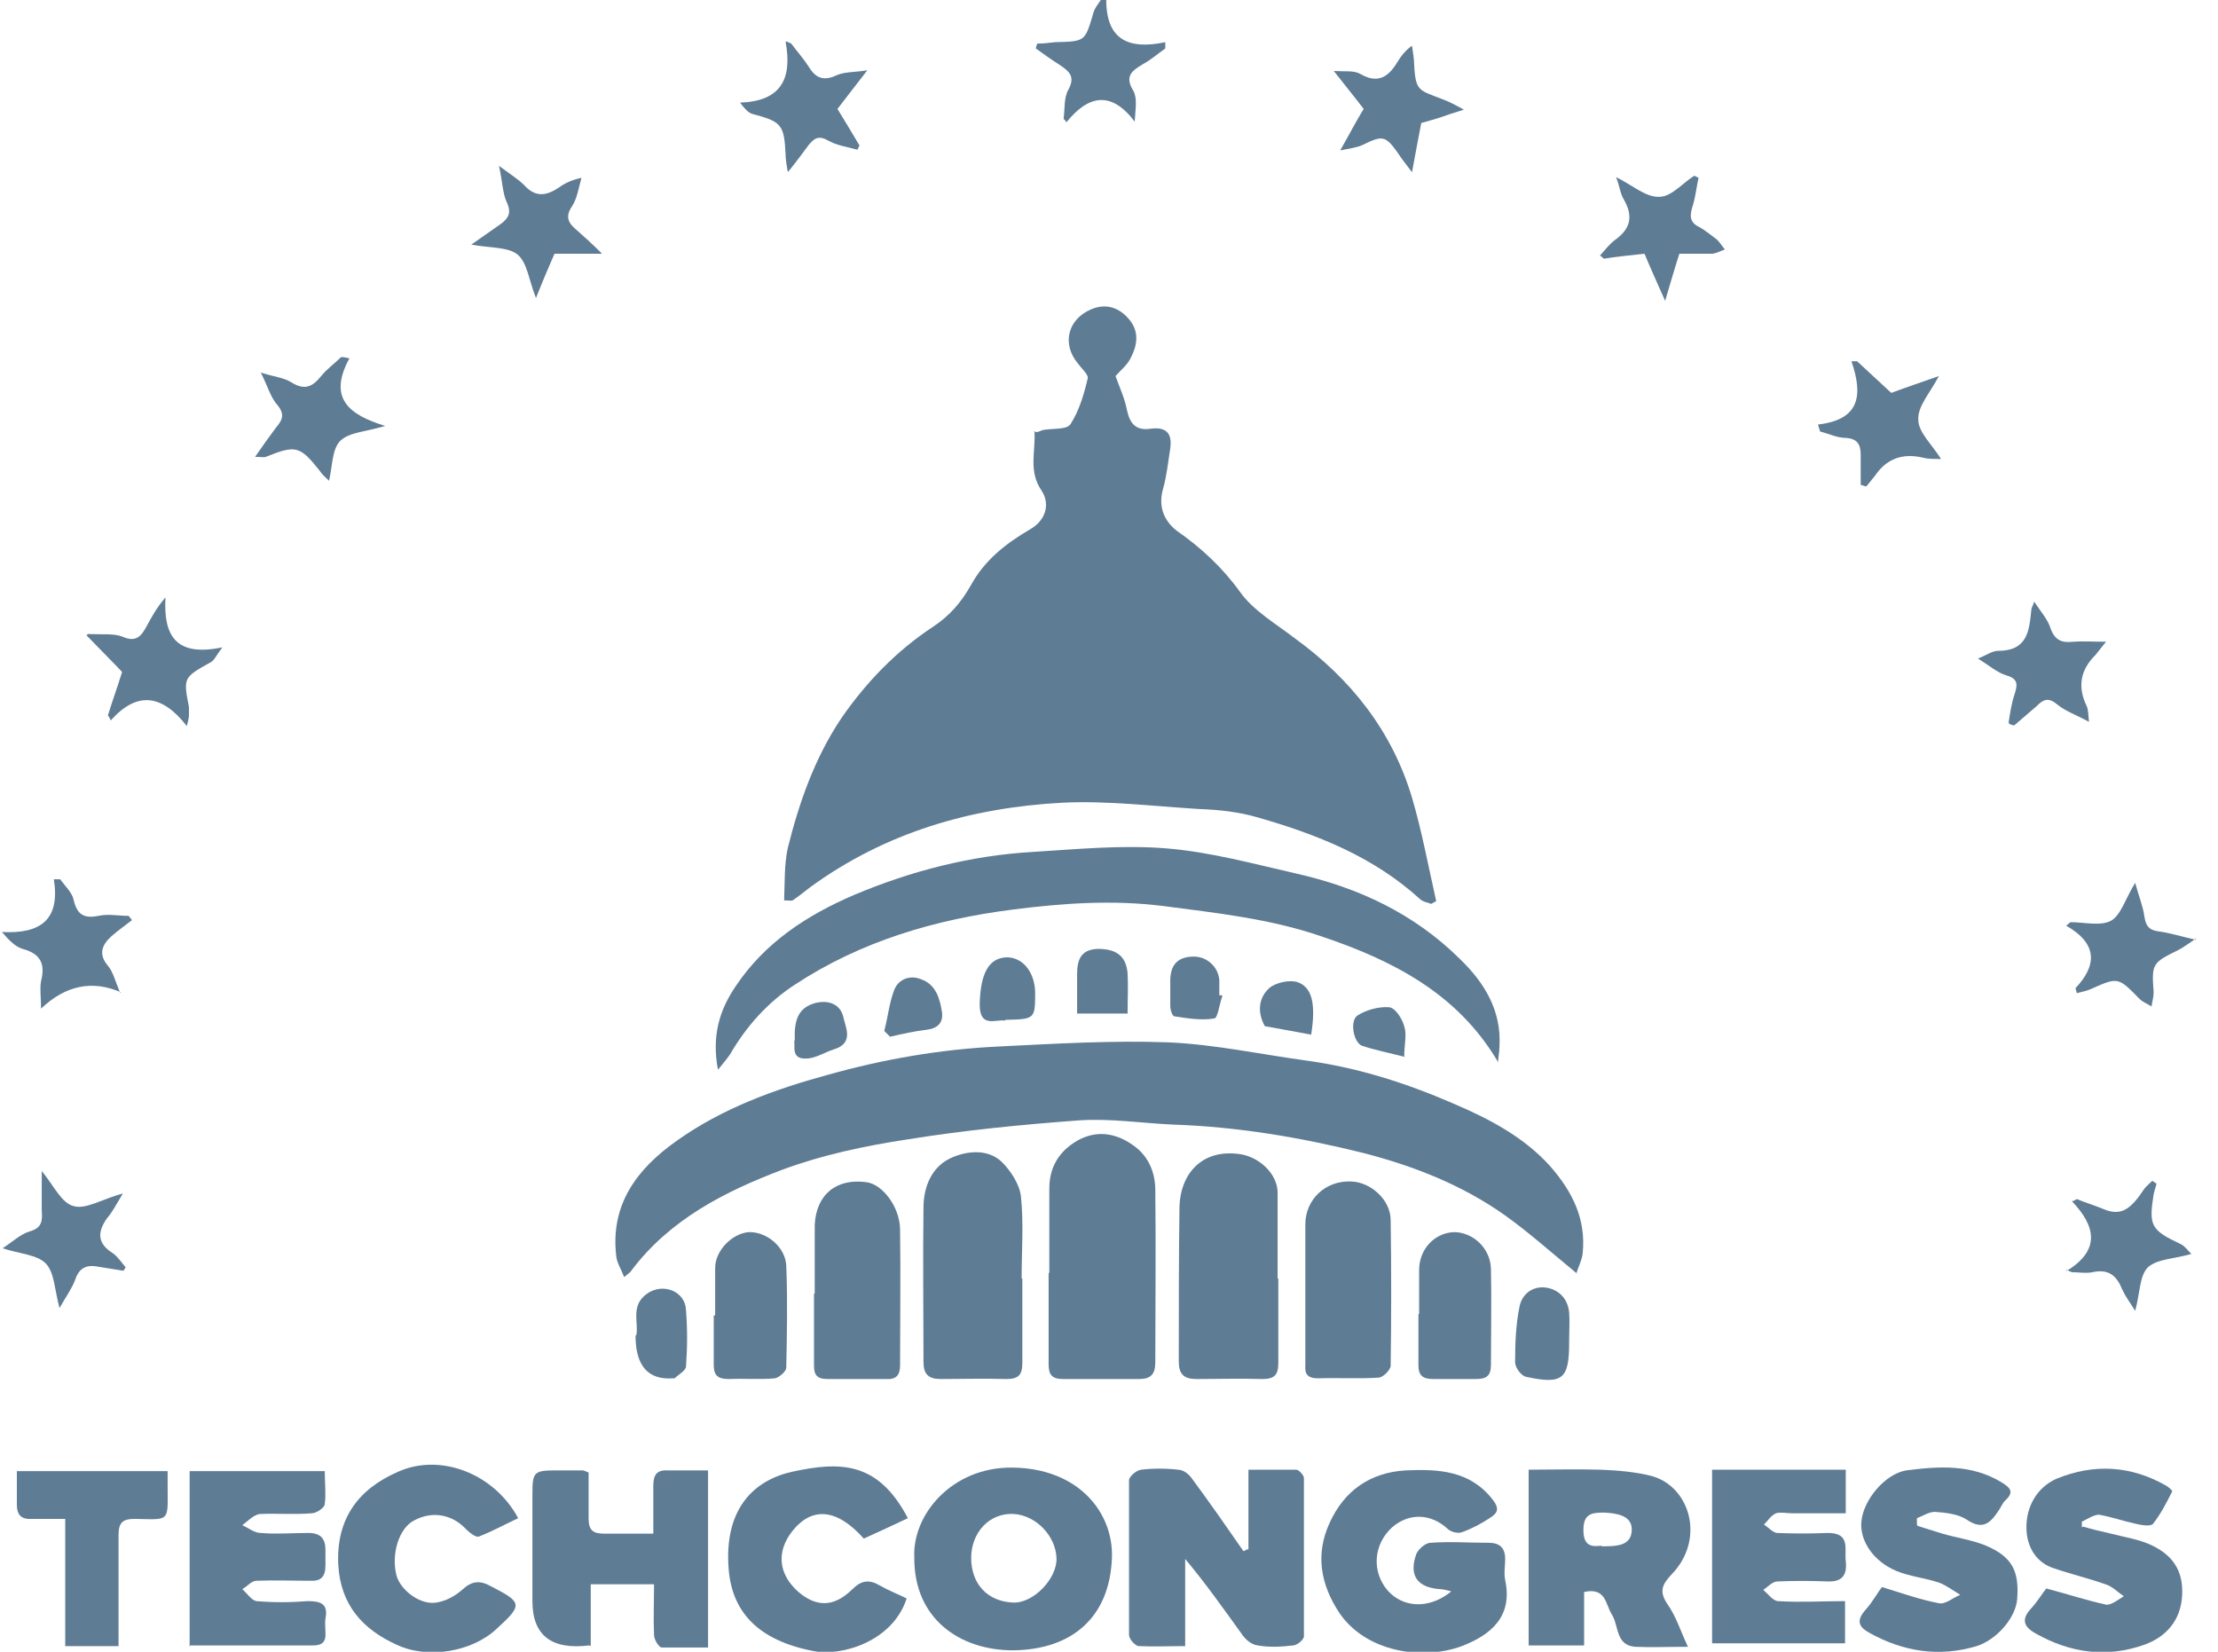 <svg width="94" height="70" viewBox="0 0 94 70" fill="none" xmlns="http://www.w3.org/2000/svg">
<g clip-path="url(#clip0_406_5334)">
<path d="M43.901 18.319C44.051 18.289 44.112 18.26 44.172 18.23C44.594 18.14 45.227 18.23 45.377 17.962C45.739 17.396 45.95 16.681 46.1 16.026C46.131 15.877 45.829 15.608 45.679 15.4C44.986 14.566 45.257 13.523 46.251 13.106C46.884 12.838 47.426 13.047 47.818 13.494C48.3 14.03 48.21 14.626 47.909 15.191C47.758 15.489 47.487 15.698 47.276 15.936C47.457 16.442 47.668 16.889 47.758 17.366C47.879 17.932 48.12 18.26 48.752 18.17C49.416 18.081 49.687 18.349 49.596 19.004C49.506 19.57 49.446 20.166 49.295 20.702C49.084 21.417 49.295 22.043 49.867 22.489C50.892 23.204 51.796 24.038 52.55 25.081C53.122 25.885 54.056 26.421 54.87 27.047C57.251 28.774 58.999 30.979 59.843 33.809C60.264 35.238 60.536 36.728 60.867 38.187C60.807 38.217 60.717 38.277 60.656 38.306C60.506 38.247 60.295 38.217 60.174 38.098C58.215 36.311 55.804 35.357 53.303 34.642C52.489 34.404 51.646 34.315 50.802 34.285C48.873 34.166 46.944 33.928 45.046 34.017C41.158 34.225 37.542 35.268 34.347 37.592C34.106 37.77 33.865 37.979 33.594 38.157C33.534 38.187 33.443 38.157 33.232 38.157C33.263 37.413 33.232 36.668 33.383 35.953C33.865 34.017 34.528 32.111 35.673 30.413C36.728 28.894 37.994 27.583 39.531 26.57C40.254 26.094 40.736 25.528 41.158 24.783C41.731 23.74 42.635 23.026 43.66 22.43C44.292 22.072 44.533 21.387 44.142 20.791C43.569 19.957 43.901 19.123 43.84 18.259L43.901 18.319Z" fill="#5F7C95"/>
<path d="M66.834 53.974C65.749 53.081 64.814 52.247 63.82 51.532C61.981 50.221 59.932 49.417 57.732 48.851C55.08 48.196 52.428 47.749 49.716 47.66C48.39 47.6 47.064 47.392 45.738 47.481C43.297 47.66 40.886 47.898 38.475 48.285C36.697 48.553 34.859 48.94 33.171 49.566C30.73 50.489 28.38 51.681 26.752 53.855C26.722 53.915 26.662 53.945 26.451 54.123C26.331 53.796 26.15 53.528 26.12 53.26C25.848 51.055 26.994 49.536 28.681 48.345C30.61 46.974 32.81 46.17 35.1 45.545C37.451 44.889 39.831 44.472 42.273 44.353C44.683 44.234 47.124 44.085 49.535 44.175C51.494 44.264 53.423 44.681 55.382 44.949C57.551 45.247 59.601 45.902 61.59 46.766C63.127 47.421 64.603 48.196 65.718 49.447C66.623 50.489 67.225 51.651 67.075 53.111C67.044 53.408 66.894 53.677 66.803 53.974H66.834Z" fill="#5F7C95"/>
<path d="M63.488 45.008C61.77 42.089 58.998 40.689 55.984 39.677C53.814 38.932 51.554 38.694 49.294 38.396C47.154 38.128 45.044 38.277 42.935 38.545C39.65 38.962 36.486 39.885 33.683 41.732C32.538 42.477 31.634 43.489 30.941 44.681C30.82 44.86 30.67 45.038 30.428 45.336C30.157 43.906 30.489 42.804 31.182 41.791C32.417 39.945 34.196 38.783 36.215 37.919C38.626 36.906 41.157 36.251 43.809 36.102C45.677 35.983 47.576 35.804 49.414 35.953C51.283 36.102 53.121 36.608 54.959 37.026C57.581 37.621 59.932 38.723 61.86 40.63C62.915 41.643 63.639 42.834 63.548 44.353C63.548 44.592 63.488 44.83 63.488 45.068V45.008Z" fill="#5F7C95"/>
<path d="M52.91 65.681V62.285C53.604 62.285 54.297 62.285 54.93 62.285C55.05 62.285 55.261 62.523 55.261 62.642C55.261 64.877 55.261 67.111 55.261 69.345C55.261 69.494 54.96 69.732 54.809 69.732C54.327 69.791 53.785 69.821 53.302 69.732C53.031 69.702 52.76 69.464 52.609 69.225C51.856 68.183 51.102 67.111 50.228 66.068V69.762C49.505 69.762 48.902 69.791 48.27 69.762C48.119 69.762 47.848 69.464 47.848 69.285C47.848 67.111 47.848 64.936 47.848 62.732C47.848 62.583 48.149 62.315 48.36 62.285C48.872 62.225 49.415 62.225 49.927 62.285C50.138 62.285 50.379 62.464 50.5 62.642C51.253 63.655 51.976 64.698 52.7 65.74C52.76 65.711 52.82 65.681 52.88 65.651L52.91 65.681Z" fill="#5F7C95"/>
<path d="M44.471 53.945C44.471 52.753 44.471 51.562 44.471 50.37C44.471 49.447 44.893 48.791 45.647 48.345C46.491 47.868 47.334 48.017 48.088 48.583C48.691 49.03 48.962 49.715 48.962 50.43C48.992 52.872 48.962 55.285 48.962 57.728C48.962 58.234 48.781 58.443 48.269 58.443C47.184 58.443 46.099 58.443 45.044 58.443C44.562 58.443 44.441 58.234 44.441 57.817C44.441 56.536 44.441 55.226 44.441 53.945H44.471Z" fill="#5F7C95"/>
<path d="M61.5 67.438C61.259 67.379 61.138 67.349 61.048 67.349C60.083 67.289 59.691 66.783 60.023 65.86C60.113 65.651 60.415 65.383 60.626 65.383C61.439 65.323 62.283 65.383 63.097 65.383C63.549 65.383 63.79 65.591 63.79 66.068C63.79 66.366 63.73 66.664 63.79 66.962C64.121 68.511 63.187 69.285 61.952 69.762C60.264 70.387 57.883 70 56.768 68.362C55.955 67.141 55.744 65.86 56.346 64.549C56.949 63.209 58.034 62.404 59.571 62.315C60.957 62.255 62.283 62.315 63.248 63.536C63.579 63.953 63.459 64.132 63.127 64.341C62.765 64.579 62.374 64.787 61.952 64.936C61.801 64.996 61.53 64.936 61.379 64.817C60.656 64.132 59.722 64.102 58.998 64.728C58.215 65.443 58.124 66.575 58.787 67.379C59.42 68.123 60.505 68.213 61.439 67.498L61.5 67.438Z" fill="#5F7C95"/>
<path d="M24.975 69.732C23.368 69.93 22.564 69.305 22.564 67.855C22.564 66.336 22.564 64.817 22.564 63.328C22.564 62.374 22.625 62.315 23.589 62.315C23.951 62.315 24.343 62.315 24.704 62.315C24.734 62.315 24.794 62.345 24.945 62.404C24.945 63.03 24.945 63.685 24.945 64.341C24.945 64.847 25.126 64.996 25.608 64.996C26.241 64.996 26.904 64.996 27.688 64.996C27.688 64.281 27.688 63.626 27.688 62.97C27.688 62.494 27.838 62.285 28.32 62.315C28.863 62.315 29.405 62.315 30.008 62.315V69.821C29.375 69.821 28.712 69.821 28.049 69.821C27.929 69.821 27.718 69.494 27.718 69.285C27.688 68.6 27.718 67.915 27.718 67.14H25.036V69.762L24.975 69.732Z" fill="#5F7C95"/>
<path d="M71.505 69.791C70.662 69.791 69.969 69.821 69.306 69.791C68.462 69.732 68.612 68.898 68.311 68.421C68.04 68.004 68.07 67.26 67.136 67.468V69.732H64.785V62.285C65.78 62.285 66.804 62.255 67.829 62.285C68.552 62.315 69.306 62.374 69.999 62.553C71.626 63 72.289 65.234 70.843 66.723C70.451 67.14 70.3 67.438 70.662 67.974C71.023 68.481 71.204 69.077 71.536 69.791H71.505ZM67.859 65.532C68.492 65.532 69.155 65.532 69.155 64.817C69.155 64.221 68.522 64.132 67.98 64.102C67.437 64.102 67.106 64.162 67.106 64.847C67.106 65.532 67.467 65.562 67.889 65.502L67.859 65.532Z" fill="#5F7C95"/>
<path d="M38.748 66.008C38.657 64.192 40.345 62.166 42.906 62.196C45.709 62.225 47.186 64.102 47.125 66.008C47.035 68.54 45.438 69.911 42.937 69.94C40.676 69.94 38.718 68.6 38.748 65.979V66.008ZM41.158 66.008C41.158 67.14 41.852 67.855 42.906 67.915C43.78 67.975 44.805 66.902 44.775 66.038C44.745 65.085 43.901 64.221 42.967 64.162C41.942 64.102 41.158 64.936 41.158 66.038V66.008Z" fill="#5F7C95"/>
<path d="M54.176 54.183C54.176 55.374 54.176 56.566 54.176 57.757C54.176 58.294 53.995 58.443 53.483 58.443C52.549 58.413 51.615 58.443 50.711 58.443C50.168 58.443 49.957 58.234 49.957 57.698C49.957 55.523 49.957 53.319 49.987 51.145C50.017 49.804 50.892 48.672 52.549 48.911C53.363 49.03 54.146 49.745 54.146 50.549C54.146 51.77 54.146 52.992 54.146 54.183H54.176Z" fill="#5F7C95"/>
<path d="M43.327 54.183C43.327 55.374 43.327 56.566 43.327 57.758C43.327 58.294 43.147 58.443 42.634 58.443C41.7 58.413 40.766 58.443 39.862 58.443C39.349 58.443 39.138 58.234 39.138 57.728C39.138 55.553 39.108 53.349 39.138 51.175C39.138 50.281 39.5 49.387 40.404 49.03C41.067 48.762 41.881 48.702 42.453 49.238C42.845 49.626 43.207 50.191 43.267 50.698C43.388 51.86 43.297 53.021 43.297 54.183H43.327Z" fill="#5F7C95"/>
<path d="M81.27 64.668C81.631 64.787 81.963 64.877 82.324 64.996C82.927 65.174 83.59 65.264 84.163 65.502C85.278 65.979 85.579 66.575 85.489 67.766C85.428 68.57 84.615 69.494 83.771 69.762C82.174 70.238 80.667 70 79.22 69.196C78.738 68.928 78.678 68.66 79.07 68.213C79.371 67.885 79.582 67.468 79.763 67.26C80.637 67.528 81.39 67.796 82.174 67.945C82.445 68.004 82.776 67.706 83.078 67.587C82.776 67.409 82.505 67.2 82.204 67.081C81.601 66.872 80.938 66.813 80.365 66.575C79.371 66.157 78.798 65.264 78.889 64.46C78.979 63.566 79.883 62.464 80.787 62.315C82.174 62.136 83.56 62.047 84.826 62.821C85.217 63.06 85.368 63.238 84.976 63.596C84.856 63.715 84.796 63.894 84.705 64.013C84.374 64.519 84.042 64.877 83.349 64.4C82.987 64.162 82.445 64.102 81.993 64.072C81.752 64.072 81.481 64.251 81.24 64.341C81.24 64.43 81.24 64.519 81.24 64.609L81.27 64.668Z" fill="#5F7C95"/>
<path d="M88.291 64.698C88.683 64.817 89.075 64.906 89.467 64.996C90.039 65.145 90.642 65.234 91.154 65.472C92.058 65.889 92.54 66.545 92.48 67.617C92.42 68.689 91.787 69.374 90.883 69.702C89.286 70.268 87.749 70.06 86.272 69.225C85.73 68.928 85.669 68.6 86.091 68.153C86.363 67.855 86.573 67.498 86.724 67.319C87.628 67.557 88.442 67.826 89.256 68.004C89.467 68.034 89.768 67.796 90.009 67.647C89.738 67.468 89.527 67.23 89.225 67.14C88.472 66.872 87.689 66.694 86.935 66.425C86.182 66.128 85.88 65.413 85.88 64.728C85.88 63.864 86.302 63.059 87.146 62.672C88.743 62.017 90.31 62.106 91.817 62.97C91.908 63.03 92.088 63.179 92.058 63.209C91.817 63.685 91.576 64.162 91.245 64.579C91.154 64.698 90.762 64.638 90.521 64.579C89.979 64.46 89.467 64.281 88.954 64.192C88.743 64.192 88.472 64.37 88.231 64.489C88.231 64.579 88.231 64.638 88.231 64.728L88.291 64.698Z" fill="#5F7C95"/>
<path d="M78.224 62.345V64.132C77.441 64.132 76.687 64.132 75.934 64.132C75.723 64.132 75.452 64.072 75.271 64.132C75.06 64.221 74.939 64.43 74.758 64.609C74.939 64.728 75.12 64.936 75.301 64.966C76.024 64.996 76.748 64.996 77.471 64.966C78.435 64.966 78.164 65.651 78.224 66.157C78.284 66.724 78.104 67.051 77.441 67.021C76.748 66.992 76.024 66.992 75.331 67.021C75.12 67.021 74.909 67.26 74.728 67.379C74.939 67.558 75.15 67.855 75.361 67.855C76.296 67.915 77.2 67.855 78.194 67.855V69.643H72.559V62.285H78.224V62.345Z" fill="#5F7C95"/>
<path d="M8.037 69.791V62.345H13.763C13.763 62.821 13.823 63.298 13.763 63.745C13.763 63.894 13.401 64.132 13.22 64.132C12.497 64.192 11.774 64.132 11.051 64.162C10.78 64.162 10.508 64.46 10.267 64.638C10.538 64.757 10.78 64.966 11.051 64.966C11.714 65.026 12.407 64.966 13.07 64.966C13.582 64.966 13.793 65.204 13.793 65.681C13.793 65.889 13.793 66.128 13.793 66.336C13.793 66.813 13.612 67.021 13.13 66.992C12.377 66.992 11.623 66.962 10.87 66.992C10.659 66.992 10.478 67.23 10.267 67.349C10.478 67.528 10.659 67.826 10.87 67.855C11.593 67.915 12.316 67.915 13.04 67.855C13.612 67.855 13.914 67.975 13.793 68.6C13.763 68.779 13.793 68.987 13.793 69.196C13.823 69.583 13.642 69.732 13.281 69.732C11.563 69.732 9.875 69.732 8.067 69.732L8.037 69.791Z" fill="#5F7C95"/>
<path d="M21.961 64.34C21.388 64.609 20.846 64.906 20.303 65.115C20.183 65.174 19.912 64.966 19.761 64.817C19.188 64.192 18.345 64.013 17.561 64.43C16.898 64.757 16.567 65.889 16.808 66.783C16.988 67.409 17.832 68.034 18.495 67.915C18.887 67.855 19.279 67.647 19.58 67.379C20.002 66.992 20.334 66.962 20.816 67.23C22.142 67.915 22.172 68.004 21.027 69.047C20.002 70 18.134 70.328 16.808 69.702C15.361 69.047 14.427 68.004 14.336 66.306C14.246 64.4 15.15 63.119 16.868 62.374C18.646 61.57 20.936 62.434 21.961 64.34Z" fill="#5F7C95"/>
<path d="M38.416 67.766C37.813 69.583 35.644 70.208 34.468 69.97C32.148 69.523 31.033 68.332 30.882 66.515C30.671 63.923 31.967 62.732 33.564 62.374C35.613 61.928 37.211 61.928 38.476 64.34C37.843 64.638 37.211 64.936 36.608 65.204C35.463 63.923 34.408 63.834 33.564 64.906C32.901 65.77 32.992 66.694 33.805 67.438C34.589 68.123 35.342 68.123 36.126 67.349C36.517 66.962 36.849 66.932 37.301 67.2C37.663 67.409 38.054 67.557 38.416 67.736V67.766Z" fill="#5F7C95"/>
<path d="M55.321 54.719C55.321 53.766 55.321 52.843 55.321 51.889C55.321 50.817 56.195 50.013 57.28 50.072C58.093 50.102 58.937 50.847 58.937 51.711C58.967 53.766 58.967 55.821 58.937 57.877C58.937 58.055 58.606 58.383 58.425 58.383C57.581 58.443 56.707 58.383 55.863 58.413C55.411 58.413 55.291 58.234 55.321 57.847C55.321 56.804 55.321 55.762 55.321 54.719Z" fill="#5F7C95"/>
<path d="M34.528 54.809C34.528 53.855 34.528 52.872 34.528 51.919C34.589 50.608 35.462 49.923 36.728 50.102C37.391 50.191 38.114 51.115 38.145 52.068C38.175 54.004 38.145 55.94 38.145 57.877C38.145 58.294 37.964 58.472 37.542 58.443C36.728 58.443 35.884 58.443 35.071 58.443C34.619 58.443 34.498 58.264 34.498 57.877C34.498 56.864 34.498 55.851 34.498 54.838L34.528 54.809Z" fill="#5F7C95"/>
<path d="M7.104 62.345C7.104 62.583 7.104 62.732 7.104 62.881C7.104 64.519 7.254 64.4 5.717 64.37C5.205 64.37 5.024 64.519 5.024 65.055C5.024 66.604 5.024 68.153 5.024 69.762H2.764V64.37C2.161 64.37 1.739 64.37 1.348 64.37C0.896 64.4 0.715 64.192 0.715 63.775C0.715 63.298 0.715 62.851 0.715 62.345H7.104Z" fill="#5F7C95"/>
<path d="M30.309 55.732C30.309 55.077 30.309 54.392 30.309 53.736C30.309 52.992 31.032 52.277 31.725 52.217C32.478 52.187 33.292 52.843 33.322 53.647C33.382 55.077 33.352 56.536 33.322 57.966C33.322 58.115 33.021 58.383 32.84 58.413C32.177 58.472 31.544 58.413 30.881 58.443C30.429 58.443 30.248 58.294 30.248 57.847C30.248 57.162 30.248 56.447 30.248 55.762L30.309 55.732Z" fill="#5F7C95"/>
<path d="M60.143 55.672C60.143 55.047 60.143 54.421 60.143 53.825C60.143 52.932 60.806 52.247 61.62 52.217C62.403 52.217 63.157 52.872 63.187 53.766C63.217 55.136 63.187 56.477 63.187 57.847C63.187 58.323 62.976 58.443 62.554 58.443C61.951 58.443 61.349 58.443 60.746 58.443C60.294 58.443 60.113 58.294 60.113 57.847C60.113 57.132 60.113 56.417 60.113 55.702L60.143 55.672Z" fill="#5F7C95"/>
<path d="M5.145 42.06C3.919 41.523 2.784 41.752 1.74 42.745C1.74 42.268 1.679 41.911 1.74 41.583C1.92 40.868 1.74 40.421 0.956 40.213C0.655 40.123 0.383 39.855 0.082 39.498C1.74 39.587 2.553 38.962 2.282 37.264C2.372 37.264 2.463 37.264 2.553 37.264C2.764 37.562 3.066 37.83 3.126 38.157C3.276 38.783 3.578 38.932 4.181 38.813C4.572 38.723 5.024 38.813 5.446 38.813C5.507 38.872 5.537 38.932 5.597 38.992C5.296 39.23 4.994 39.438 4.723 39.677C4.331 40.034 4.15 40.421 4.572 40.928C4.783 41.166 4.874 41.553 5.085 42.06H5.145Z" fill="#5F7C95"/>
<path d="M77.049 17.991C78.857 17.783 78.947 16.711 78.465 15.311C78.556 15.311 78.616 15.311 78.706 15.311C79.189 15.758 79.701 16.234 80.153 16.651C80.786 16.413 81.419 16.204 82.172 15.936C81.78 16.681 81.268 17.217 81.298 17.783C81.298 18.319 81.871 18.826 82.262 19.451C81.901 19.451 81.69 19.451 81.479 19.392C80.615 19.193 79.942 19.451 79.46 20.166C79.339 20.315 79.219 20.464 79.098 20.613C79.008 20.613 78.947 20.553 78.857 20.553C78.857 20.136 78.857 19.689 78.857 19.272C78.857 18.826 78.706 18.587 78.224 18.558C77.862 18.558 77.501 18.379 77.139 18.289C77.109 18.2 77.079 18.111 77.049 17.991Z" fill="#5F7C95"/>
<path d="M3.728 26.868C4.391 26.898 4.843 26.838 5.205 26.987C5.808 27.255 6.019 26.898 6.23 26.511C6.44 26.123 6.651 25.736 7.013 25.319C6.923 26.928 7.435 27.851 9.424 27.434C9.153 27.791 9.092 27.97 8.942 28.059C7.766 28.715 7.766 28.715 8.008 29.966C8.008 30.055 8.008 30.174 8.008 30.264C8.008 30.353 8.008 30.442 7.917 30.77C6.893 29.459 5.838 29.251 4.693 30.532C4.662 30.472 4.632 30.383 4.572 30.323C4.753 29.728 4.964 29.162 5.175 28.477C4.783 28.059 4.301 27.583 3.668 26.928L3.728 26.868Z" fill="#5F7C95"/>
<path d="M14.789 15.221C13.915 16.86 14.758 17.574 16.326 18.051C15.542 18.289 14.789 18.319 14.427 18.677C14.065 19.034 14.095 19.749 13.945 20.375C13.794 20.226 13.643 20.106 13.553 19.957C12.709 18.885 12.528 18.855 11.263 19.362C11.172 19.392 11.082 19.362 10.81 19.362C11.142 18.885 11.413 18.498 11.684 18.14C11.926 17.843 12.106 17.604 11.775 17.187C11.473 16.86 11.353 16.383 11.052 15.787C11.594 15.966 12.016 15.996 12.348 16.204C12.92 16.562 13.252 16.383 13.613 15.936C13.854 15.638 14.186 15.4 14.457 15.132C14.578 15.132 14.698 15.162 14.819 15.191L14.789 15.221Z" fill="#5F7C95"/>
<path d="M67.797 10.842C68.008 10.604 68.219 10.336 68.46 10.157C69.123 9.681 69.213 9.145 68.822 8.46C68.671 8.221 68.641 7.894 68.49 7.506C69.213 7.864 69.756 8.37 70.328 8.34C70.841 8.34 71.323 7.745 71.805 7.447C71.865 7.477 71.925 7.506 71.986 7.536C71.895 7.923 71.865 8.311 71.745 8.698C71.624 9.085 71.564 9.413 72.016 9.621C72.287 9.77 72.528 9.979 72.769 10.157C72.89 10.277 72.98 10.425 73.101 10.574C72.92 10.634 72.769 10.723 72.588 10.753C72.106 10.753 71.654 10.753 71.172 10.753C70.961 11.409 70.811 11.945 70.569 12.749C70.238 12.004 69.967 11.409 69.695 10.753C69.153 10.813 68.55 10.872 67.978 10.962C67.917 10.932 67.887 10.872 67.827 10.842H67.797Z" fill="#5F7C95"/>
<path d="M25.488 10.753H23.499C23.227 11.379 22.986 11.945 22.715 12.63C22.414 11.885 22.353 11.14 21.931 10.783C21.51 10.455 20.756 10.515 19.973 10.366C20.455 10.038 20.817 9.77 21.208 9.502C21.54 9.264 21.69 9.026 21.48 8.579C21.299 8.191 21.299 7.715 21.148 7.03C21.63 7.387 21.962 7.596 22.203 7.834C22.685 8.37 23.137 8.311 23.679 7.953C23.921 7.774 24.222 7.626 24.644 7.536C24.523 7.953 24.463 8.4 24.252 8.728C23.921 9.204 24.101 9.472 24.463 9.77C24.764 10.038 25.066 10.306 25.488 10.723V10.753Z" fill="#5F7C95"/>
<path d="M62.042 4.647C61.56 4.796 61.289 4.885 61.048 4.974C60.776 5.064 60.535 5.123 60.234 5.213C60.114 5.838 59.993 6.464 59.842 7.298C59.601 6.97 59.42 6.762 59.27 6.523C58.727 5.749 58.607 5.719 57.763 6.136C57.522 6.255 57.221 6.285 56.799 6.374C57.19 5.689 57.462 5.153 57.793 4.617C57.431 4.14 57.04 3.664 56.527 3.009C57.01 3.038 57.371 2.979 57.642 3.128C58.396 3.574 58.848 3.247 59.209 2.651C59.36 2.413 59.511 2.174 59.842 1.936C59.873 2.204 59.933 2.472 59.933 2.74C59.993 3.902 60.144 3.813 61.198 4.23C61.44 4.319 61.651 4.438 62.042 4.647Z" fill="#5F7C95"/>
<path d="M46.884 2.07685e-06C46.884 1.698 47.848 2.115 49.385 1.787C49.385 1.877 49.385 1.966 49.385 2.055C49.084 2.264 48.782 2.532 48.451 2.711C47.999 2.979 47.637 3.217 48.029 3.843C48.21 4.17 48.119 4.617 48.089 5.153C47.095 3.843 46.13 4.021 45.196 5.183C45.166 5.123 45.106 5.064 45.076 5.034C45.136 4.617 45.076 4.14 45.287 3.783C45.588 3.217 45.287 3.009 44.895 2.74C44.563 2.532 44.232 2.294 43.9 2.055C43.9 1.996 43.931 1.936 43.961 1.847C44.202 1.847 44.473 1.817 44.714 1.787C46.01 1.757 45.98 1.757 46.341 0.536C46.402 0.328 46.552 0.149 46.673 -0.03C46.763 -0.03 46.824 -0.03 46.914 -0.03L46.884 2.07685e-06Z" fill="#5F7C95"/>
<path d="M87.597 53.855C89.043 52.962 88.802 51.949 87.808 50.906C87.868 50.906 87.958 50.847 88.018 50.817C88.38 50.966 88.772 51.085 89.133 51.234C89.827 51.532 90.249 51.324 90.821 50.46C90.912 50.311 91.062 50.191 91.213 50.043C91.273 50.072 91.333 50.132 91.394 50.162C91.364 50.311 91.303 50.46 91.273 50.609C91.062 51.949 91.153 52.128 92.418 52.724C92.599 52.813 92.72 52.992 92.87 53.141C92.177 53.349 91.424 53.349 91.032 53.706C90.67 54.064 90.701 54.779 90.49 55.553C90.249 55.166 90.068 54.928 89.947 54.66C89.706 54.064 89.375 53.766 88.681 53.915C88.41 53.974 88.079 53.915 87.808 53.915C87.717 53.885 87.657 53.855 87.566 53.796L87.597 53.855Z" fill="#5F7C95"/>
<path d="M5.174 50.638C4.903 51.085 4.752 51.383 4.541 51.621C4.119 52.217 4.119 52.694 4.782 53.111C4.993 53.26 5.144 53.498 5.325 53.706L5.234 53.855C4.873 53.796 4.481 53.736 4.119 53.676C3.637 53.587 3.336 53.766 3.185 54.242C3.035 54.63 2.793 54.957 2.522 55.434C2.311 54.66 2.311 53.945 1.95 53.557C1.588 53.17 0.835 53.14 0.111 52.902C0.563 52.604 0.865 52.306 1.256 52.187C1.799 52.038 1.799 51.711 1.769 51.294C1.769 50.787 1.769 50.281 1.769 49.626C2.281 50.251 2.613 50.996 3.125 51.115C3.637 51.264 4.33 50.817 5.204 50.579L5.174 50.638Z" fill="#5F7C95"/>
<path d="M93.081 39.766C92.72 40.004 92.539 40.153 92.298 40.272C91.213 40.809 91.183 40.838 91.273 42.059C91.273 42.238 91.213 42.447 91.183 42.655C91.002 42.536 90.821 42.477 90.67 42.328C89.766 41.404 89.766 41.404 88.621 41.911C88.44 42 88.229 42.03 88.018 42.089C87.988 41.97 87.958 41.881 87.958 41.881C88.862 40.928 88.922 40.004 87.566 39.23L87.747 39.081C88.32 39.081 89.013 39.26 89.465 39.021C89.887 38.783 90.068 38.098 90.49 37.413C90.64 37.979 90.821 38.396 90.881 38.843C90.942 39.23 91.062 39.408 91.454 39.468C91.936 39.528 92.388 39.676 93.051 39.825L93.081 39.766Z" fill="#5F7C95"/>
<path d="M33.382 7.268C33.322 6.911 33.292 6.702 33.292 6.523C33.232 5.272 33.111 5.153 31.876 4.826C31.695 4.766 31.544 4.587 31.363 4.349C33.081 4.289 33.593 3.366 33.292 1.757C33.382 1.757 33.443 1.817 33.533 1.847C33.774 2.174 34.045 2.472 34.256 2.8C34.558 3.306 34.889 3.455 35.462 3.187C35.793 3.038 36.215 3.068 36.758 2.979C36.245 3.634 35.884 4.111 35.492 4.617C35.823 5.153 36.125 5.66 36.426 6.166C36.396 6.226 36.366 6.285 36.336 6.345C35.914 6.226 35.462 6.166 35.1 5.957C34.678 5.719 34.497 5.868 34.256 6.166C34.015 6.494 33.774 6.821 33.413 7.268H33.382Z" fill="#5F7C95"/>
<path d="M85.126 30.621C85.186 30.234 85.247 29.817 85.367 29.46C85.488 29.072 85.578 28.774 85.036 28.625C84.644 28.506 84.312 28.209 83.83 27.911C84.192 27.762 84.433 27.583 84.674 27.583C85.94 27.583 86 26.719 86.091 25.826C86.091 25.766 86.151 25.677 86.211 25.498C86.482 25.915 86.784 26.242 86.904 26.63C87.085 27.136 87.386 27.255 87.869 27.196C88.29 27.166 88.682 27.196 89.255 27.196C89.044 27.464 88.923 27.613 88.803 27.762C88.16 28.397 88.039 29.122 88.441 29.936C88.501 30.085 88.501 30.264 88.532 30.591C87.989 30.294 87.537 30.145 87.175 29.847C86.784 29.519 86.573 29.668 86.302 29.936C86 30.204 85.669 30.472 85.367 30.74C85.307 30.74 85.217 30.711 85.156 30.681L85.126 30.621Z" fill="#5F7C95"/>
<path d="M66.501 56.834V56.894C66.501 58.443 66.23 58.681 64.693 58.353C64.482 58.323 64.211 57.966 64.211 57.728C64.211 56.953 64.241 56.149 64.392 55.404C64.482 54.868 64.934 54.481 65.537 54.57C66.079 54.66 66.441 55.047 66.501 55.613C66.531 56 66.501 56.417 66.501 56.804V56.834Z" fill="#5F7C95"/>
<path d="M26.964 56.596C27.084 56.06 26.692 55.315 27.446 54.809C28.109 54.362 29.043 54.719 29.073 55.523C29.134 56.298 29.134 57.102 29.073 57.906C29.073 58.085 28.772 58.234 28.591 58.413H28.531C27.466 58.492 26.934 57.886 26.934 56.596H26.964Z" fill="#5F7C95"/>
<path d="M42.604 43.251C42.182 43.191 41.52 43.579 41.52 42.566C41.55 41.285 41.881 40.6 42.665 40.57C43.328 40.57 43.84 41.166 43.87 42.03C43.87 43.191 43.87 43.191 42.604 43.221V43.251Z" fill="#5F7C95"/>
<path d="M47.788 42.953H45.648C45.648 42.387 45.648 41.851 45.648 41.315C45.648 40.719 45.769 40.243 46.522 40.213C47.306 40.213 47.728 40.511 47.788 41.255C47.818 41.791 47.788 42.328 47.788 42.953Z" fill="#5F7C95"/>
<path d="M51.796 42.238C51.675 42.566 51.615 43.132 51.464 43.162C50.922 43.251 50.349 43.162 49.776 43.072C49.686 43.072 49.596 42.804 49.596 42.626C49.596 42.268 49.596 41.94 49.596 41.583C49.596 40.928 49.867 40.57 50.53 40.54C51.102 40.511 51.615 40.928 51.675 41.523C51.675 41.732 51.675 41.97 51.675 42.179C51.705 42.179 51.735 42.179 51.796 42.179V42.238Z" fill="#5F7C95"/>
<path d="M37.48 43.668C37.631 43.102 37.691 42.477 37.902 41.941C38.083 41.494 38.565 41.315 39.017 41.494C39.65 41.702 39.831 42.298 39.922 42.894C39.982 43.34 39.741 43.579 39.289 43.638C38.776 43.698 38.234 43.817 37.722 43.936L37.48 43.698V43.668Z" fill="#5F7C95"/>
<path d="M33.684 44.115C33.654 43.311 33.775 42.715 34.558 42.506C35.161 42.357 35.613 42.596 35.734 43.072C35.824 43.519 36.216 44.204 35.342 44.472C34.95 44.592 34.558 44.86 34.167 44.86C33.504 44.889 33.715 44.323 33.654 44.085L33.684 44.115Z" fill="#5F7C95"/>
<path d="M55.563 43.847C54.9 43.728 54.297 43.608 53.604 43.489C53.303 42.953 53.303 42.328 53.785 41.881C54.056 41.642 54.629 41.523 54.96 41.613C55.623 41.821 55.774 42.566 55.563 43.877V43.847Z" fill="#5F7C95"/>
<path d="M59.571 44.8C58.878 44.621 58.275 44.502 57.733 44.323C57.371 44.204 57.191 43.281 57.522 43.042C57.884 42.804 58.426 42.655 58.848 42.685C59.119 42.685 59.421 43.162 59.511 43.489C59.632 43.847 59.511 44.264 59.511 44.8H59.571Z" fill="#5F7C95"/>
</g>
<defs>
<clipPath id="clip0_406_5334">
<rect width="93" height="70" fill="white" transform="translate(0.082)"/>
</clipPath>
</defs>
</svg>
